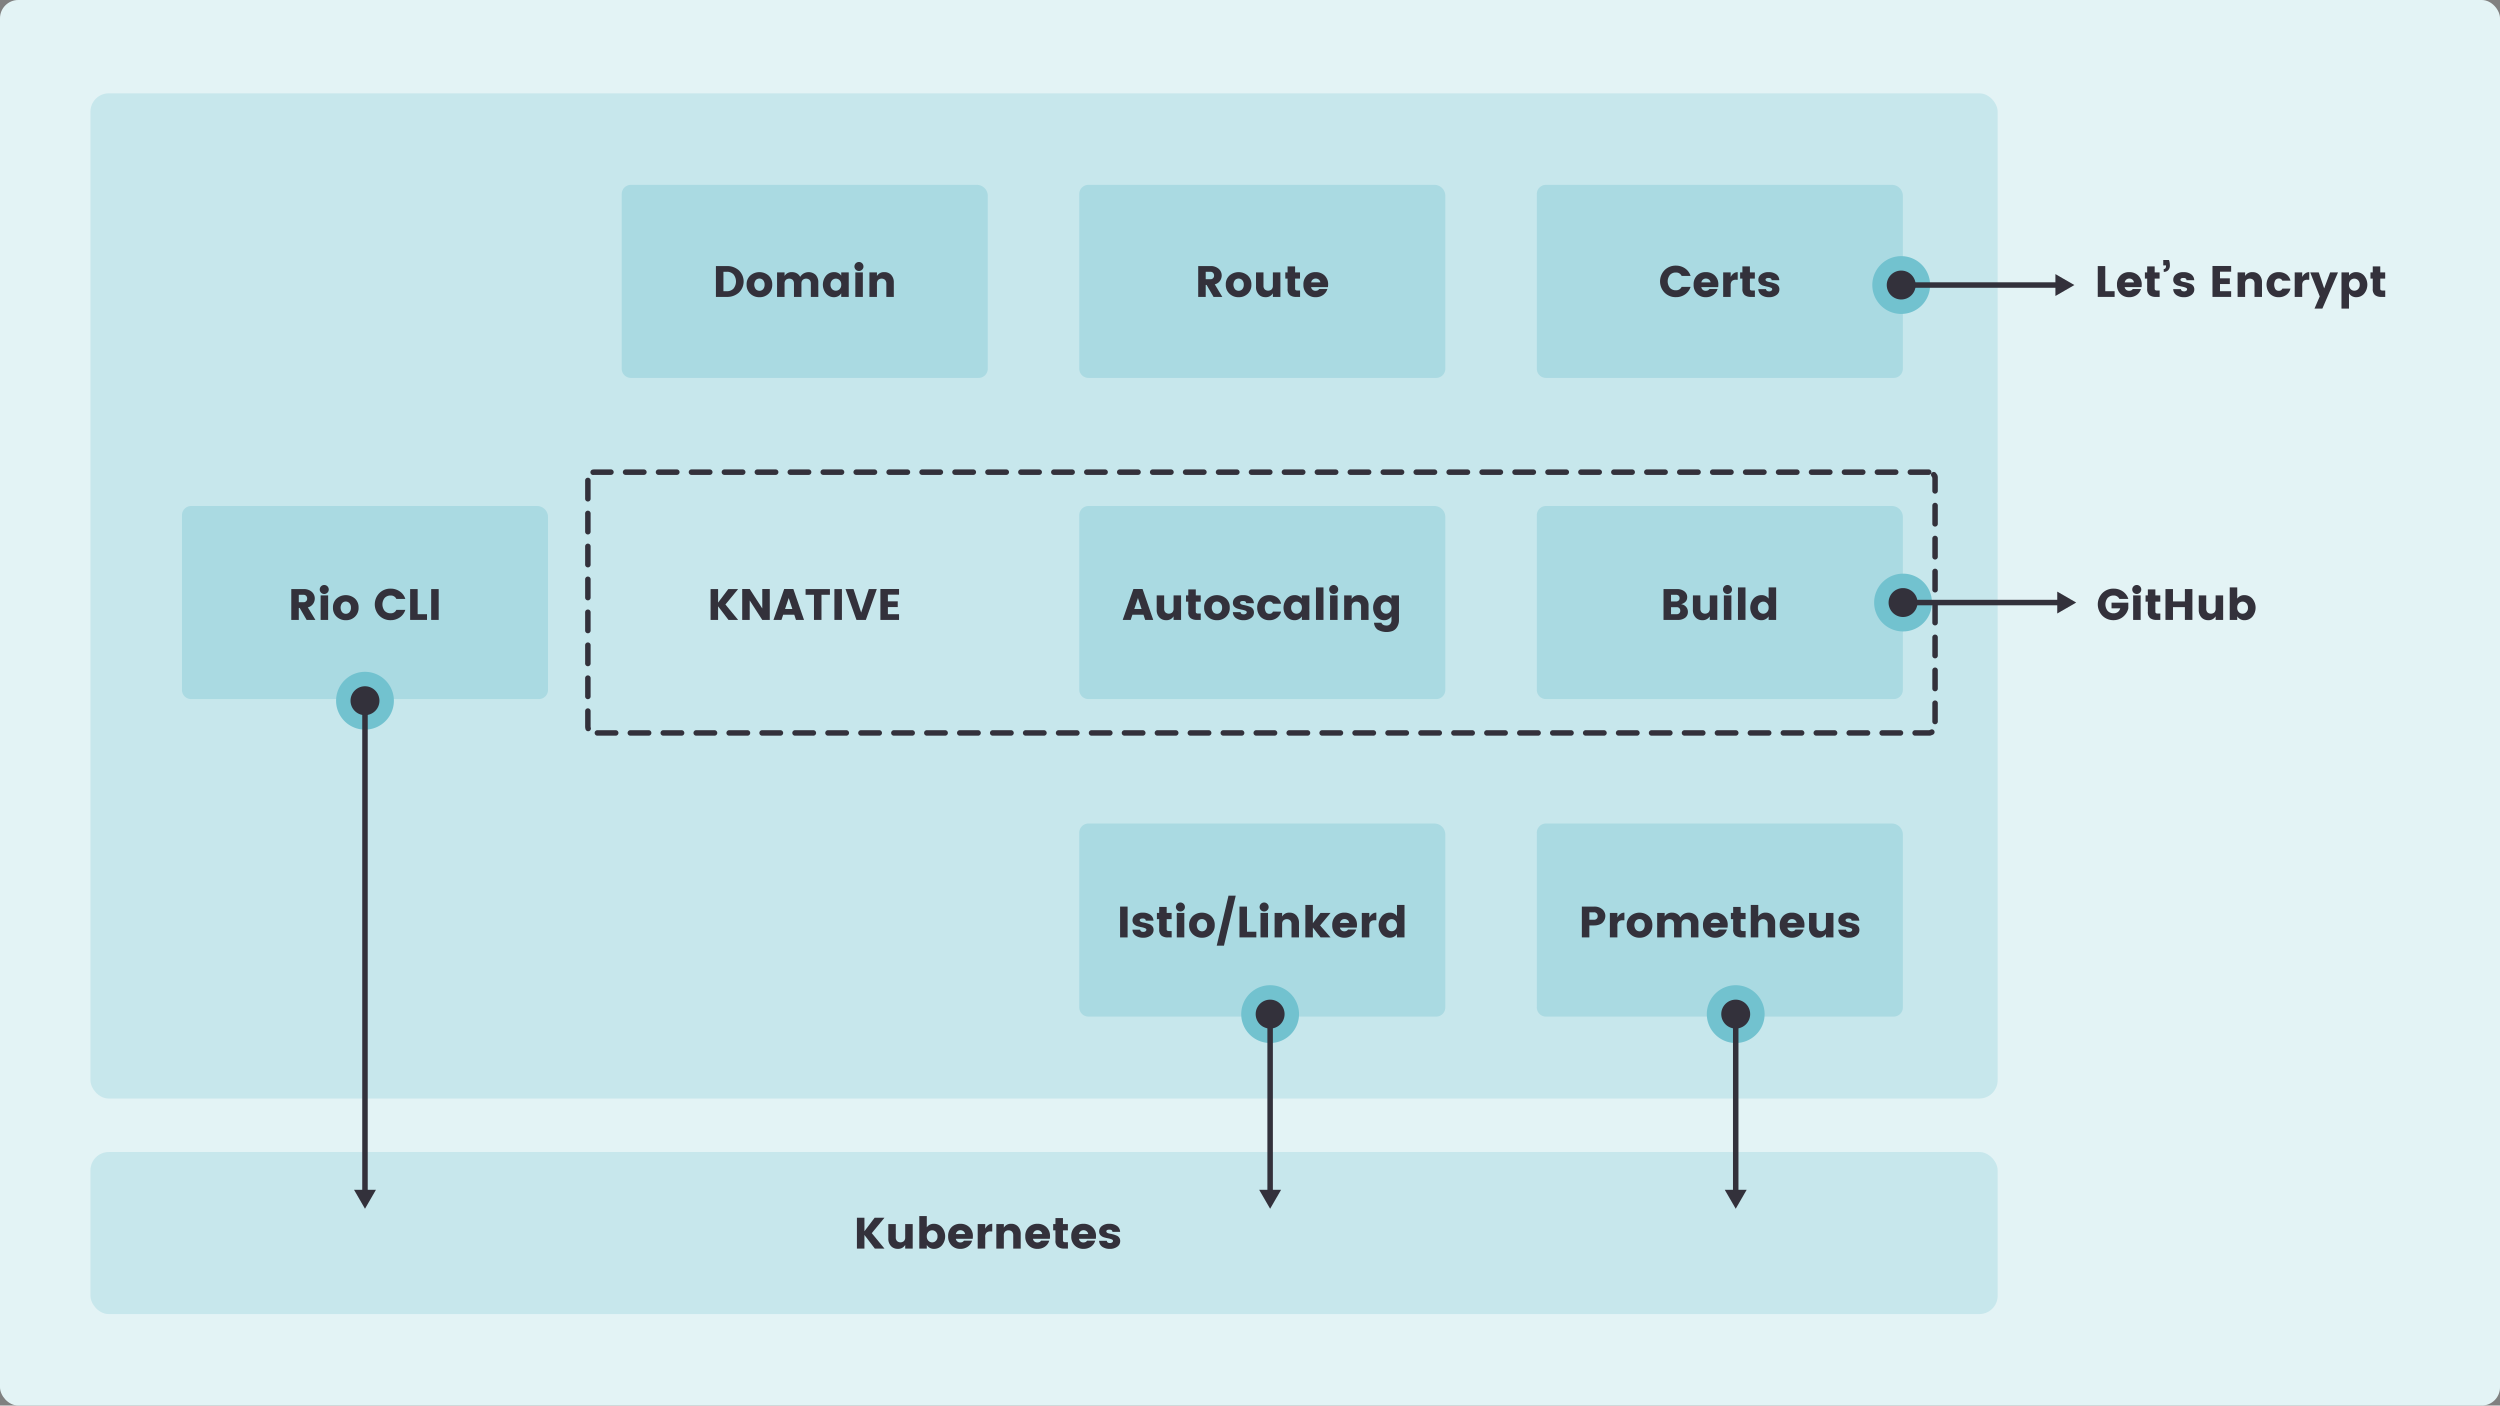<svg xmlns="http://www.w3.org/2000/svg" id="Layer_1" data-name="Layer 1" viewBox="0 0 1366 768"><rect x="0" y="0" width="1366" height="768" fill="#808080" stroke="none"/><defs><style>.cls-1{fill:#e3f3f5}.cls-2{fill:#c7e7ec}.cls-3{fill:#33313b}.cls-4{fill:#aadae2}.cls-5,.cls-7{fill:none}.cls-6{fill:#72c2cf}.cls-7{stroke:#33313b;stroke-miterlimit:10;stroke-width:3px}</style></defs><title>how-it-works</title><rect width="1366" height="768" class="cls-1" rx="10"/><rect width="1042.089" height="549.235" x="49.428" y="51" class="cls-2" rx="10"/><rect width="1042.089" height="88.536" x="49.428" y="629.469" class="cls-2" rx="10"/><path d="M1053.822,256.49h-10a1.5,1.5,0,0,0,0,3h10a1.5,1.5,0,0,0,0-3Zm-18,0h-10a1.5,1.5,0,0,0,0,3h10a1.5,1.5,0,0,0,0-3Zm-18,0h-10a1.5,1.5,0,0,0,0,3h10a1.5,1.5,0,0,0,0-3Zm-18,0h-10a1.5,1.5,0,0,0,0,3h10a1.5,1.5,0,0,0,0-3Zm-18,0h-10a1.5,1.5,0,0,0,0,3h10a1.5,1.5,0,0,0,0-3Zm-18,0h-10a1.5,1.5,0,0,0,0,3h10a1.5,1.5,0,0,0,0-3Zm-18,0h-10a1.5,1.5,0,0,0,0,3h10a1.5,1.5,0,0,0,0-3Zm-18,0h-10a1.5,1.5,0,0,0,0,3h10a1.5,1.5,0,0,0,0-3Zm-18,0h-10a1.5,1.5,0,0,0,0,3h10a1.5,1.5,0,0,0,0-3Zm-18,0h-10a1.5,1.5,0,0,0,0,3h10a1.5,1.5,0,0,0,0-3Zm-18,0h-10a1.5,1.5,0,0,0,0,3h10a1.5,1.5,0,0,0,0-3Zm-18,0h-10a1.5,1.5,0,0,0,0,3h10a1.5,1.5,0,0,0,0-3Zm-18,0h-10a1.5,1.5,0,0,0,0,3h10a1.5,1.5,0,0,0,0-3Zm-18,0h-10a1.5,1.5,0,0,0,0,3h10a1.5,1.5,0,0,0,0-3Zm-18,0h-10a1.5,1.5,0,0,0,0,3h10a1.5,1.5,0,0,0,0-3Zm-18,0h-10a1.5,1.5,0,0,0,0,3h10a1.5,1.5,0,0,0,0-3Zm-18,0h-10a1.5,1.5,0,0,0,0,3h10a1.5,1.5,0,0,0,0-3Zm-18,0h-10a1.5,1.5,0,0,0,0,3h10a1.5,1.5,0,0,0,0-3Zm-18,0h-10a1.5,1.5,0,0,0,0,3h10a1.5,1.5,0,0,0,0-3Zm-18,0h-10a1.5,1.5,0,0,0,0,3h10a1.5,1.5,0,0,0,0-3Zm-18,0h-10a1.5,1.5,0,0,0,0,3h10a1.5,1.5,0,0,0,0-3Zm-18,0h-10a1.5,1.5,0,0,0,0,3h10a1.5,1.5,0,0,0,0-3Zm-18,0h-10a1.5,1.5,0,0,0,0,3h10a1.5,1.5,0,0,0,0-3Zm-18,0h-10a1.5,1.5,0,0,0,0,3h10a1.5,1.5,0,0,0,0-3Zm-18,0h-10a1.5,1.5,0,0,0,0,3h10a1.5,1.5,0,0,0,0-3Zm-18,0h-10a1.5,1.5,0,0,0,0,3h10a1.5,1.5,0,0,0,0-3Zm-18,0h-10a1.5,1.5,0,0,0,0,3h10a1.5,1.5,0,0,0,0-3Zm-18,0h-10a1.5,1.5,0,0,0,0,3h10a1.5,1.5,0,0,0,0-3Zm-18,0h-10a1.5,1.5,0,0,0,0,3h10a1.5,1.5,0,0,0,0-3Zm-18,0h-10a1.5,1.5,0,0,0,0,3h10a1.5,1.5,0,0,0,0-3Zm-18,0h-10a1.5,1.5,0,0,0,0,3h10a1.5,1.5,0,0,0,0-3Zm-18,0h-10a1.5,1.5,0,0,0,0,3h10a1.5,1.5,0,0,0,0-3Zm-18,0h-10a1.5,1.5,0,0,0,0,3h10a1.5,1.5,0,0,0,0-3Zm-18,0h-10a1.5,1.5,0,0,0,0,3h10a1.5,1.5,0,0,0,0-3Zm-18,0h-10a1.5,1.5,0,0,0,0,3h10a1.5,1.5,0,0,0,0-3Zm-18,0h-10a1.5,1.5,0,0,0,0,3h10a1.5,1.5,0,0,0,0-3Zm-18,0h-10a1.5,1.5,0,0,0,0,3h10a1.5,1.5,0,0,0,0-3Zm-18,0h-10a1.5,1.5,0,0,0,0,3h10a1.5,1.5,0,0,0,0-3Zm-18,0h-10a1.5,1.5,0,0,0,0,3h10a1.5,1.5,0,0,0,0-3Zm-18,0h-10a1.5,1.5,0,0,0,0,3h10a1.5,1.5,0,0,0,0-3Zm-18,0h-9.121l-.006,0-.009 0-.006,0-.01 0-.005,0-.011 0-.005 0-.011 0-.004 0-.013 0-.002,0-.048.001h0l-.016 0-0,0-.015.001h-0a4.979,4.979,0,0,0-.582.055l-.001 0-.014.002-.002 0-.012.002-.004.001-.01.002-.005.001-.006.001-.076.013a1.5,1.5,0,1,0,.535,2.952,1.987,1.987,0,0,1,.354-.032h9.106a1.5,1.5,0,0,0,0-3Zm-12.606,4.544a1.5,1.5,0,0,0-1.5,1.5v10a1.5,1.5,0,0,0,3,0v-10a1.5,1.5,0,0,0-1.5-1.5Zm0,18a1.5,1.5,0,0,0-1.5,1.5v10a1.5,1.5,0,0,0,3,0v-10a1.5,1.5,0,0,0-1.5-1.5Zm0,18a1.5,1.5,0,0,0-1.5,1.5v10a1.5,1.5,0,0,0,3,0v-10a1.5,1.5,0,0,0-1.5-1.5Zm0,18a1.5,1.5,0,0,0-1.5,1.5v10a1.5,1.5,0,0,0,3,0v-10a1.5,1.5,0,0,0-1.5-1.5Zm0,18a1.5,1.5,0,0,0-1.5,1.5v10a1.5,1.5,0,0,0,3,0v-10a1.5,1.5,0,0,0-1.5-1.5Zm0,18a1.5,1.5,0,0,0-1.5,1.5v10a1.5,1.5,0,0,0,3,0v-10a1.5,1.5,0,0,0-1.5-1.5Zm0,18a1.5,1.5,0,0,0-1.5,1.5v10a1.5,1.5,0,0,0,3,0v-10a1.5,1.5,0,0,0-1.5-1.5Zm0,18a1.5,1.5,0,0,0-1.5,1.5v8.446h0v.029l0.0.005v.014l0.0.015v.004l0.0.011v.005l0.0.011v.003l0.0.015v0l0.0.014v.004l0.0.011 0.0.004.001.03v.002l0.0.013v.003l.001.014v.001l.001.031v.002l.001.014v.002a4.95,4.95,0,0,0,.238,1.283,1.5,1.5,0,0,0,2.851-.935,1.966,1.966,0,0,1-.095-.605v-8.446a1.5,1.5,0,0,0-1.5-1.5ZM336.419,398.98h-10a1.5,1.5,0,0,0,0,3h10a1.5,1.5,0,0,0,0-3Zm18,0h-10a1.5,1.5,0,0,0,0,3h10a1.5,1.5,0,0,0,0-3Zm18,0h-10a1.5,1.5,0,0,0,0,3h10a1.5,1.5,0,0,0,0-3Zm18,0h-10a1.5,1.5,0,0,0,0,3h10a1.5,1.5,0,0,0,0-3Zm18,0h-10a1.5,1.5,0,0,0,0,3h10a1.5,1.5,0,0,0,0-3Zm18,0h-10a1.5,1.5,0,0,0,0,3h10a1.5,1.5,0,0,0,0-3Zm18,0h-10a1.5,1.5,0,0,0,0,3h10a1.5,1.5,0,0,0,0-3Zm18,0h-10a1.5,1.5,0,0,0,0,3h10a1.5,1.5,0,0,0,0-3Zm18,0h-10a1.5,1.5,0,0,0,0,3h10a1.5,1.5,0,0,0,0-3Zm18,0h-10a1.5,1.5,0,0,0,0,3h10a1.5,1.5,0,0,0,0-3Zm18,0h-10a1.5,1.5,0,0,0,0,3h10a1.5,1.5,0,0,0,0-3Zm18,0h-10a1.5,1.5,0,0,0,0,3h10a1.5,1.5,0,0,0,0-3Zm18,0h-10a1.5,1.5,0,0,0,0,3h10a1.5,1.5,0,0,0,0-3Zm18,0h-10a1.5,1.5,0,0,0,0,3h10a1.5,1.5,0,0,0,0-3Zm18,0h-10a1.5,1.5,0,0,0,0,3h10a1.5,1.5,0,0,0,0-3Zm18,0h-10a1.5,1.5,0,0,0,0,3h10a1.5,1.5,0,0,0,0-3Zm18,0h-10a1.5,1.5,0,0,0,0,3h10a1.5,1.5,0,0,0,0-3Zm18,0h-10a1.5,1.5,0,0,0,0,3h10a1.5,1.5,0,0,0,0-3Zm18,0h-10a1.5,1.5,0,0,0,0,3h10a1.5,1.5,0,0,0,0-3Zm18,0h-10a1.5,1.5,0,0,0,0,3h10a1.5,1.5,0,0,0,0-3Zm18,0h-10a1.5,1.5,0,0,0,0,3h10a1.5,1.5,0,0,0,0-3Zm18,0h-10a1.5,1.5,0,0,0,0,3h10a1.5,1.5,0,0,0,0-3Zm18,0h-10a1.5,1.5,0,0,0,0,3h10a1.5,1.5,0,0,0,0-3Zm18,0h-10a1.5,1.5,0,0,0,0,3h10a1.5,1.5,0,0,0,0-3Zm18,0h-10a1.5,1.5,0,0,0,0,3h10a1.5,1.5,0,0,0,0-3Zm18,0h-10a1.5,1.5,0,0,0,0,3h10a1.5,1.5,0,0,0,0-3Zm18,0h-10a1.5,1.5,0,0,0,0,3h10a1.5,1.5,0,0,0,0-3Zm18,0h-10a1.5,1.5,0,0,0,0,3h10a1.5,1.5,0,0,0,0-3Zm18,0h-10a1.5,1.5,0,0,0,0,3h10a1.5,1.5,0,0,0,0-3Zm18,0h-10a1.5,1.5,0,0,0,0,3h10a1.5,1.5,0,0,0,0-3Zm18,0h-10a1.5,1.5,0,0,0,0,3h10a1.5,1.5,0,0,0,0-3Zm18,0h-10a1.5,1.5,0,0,0,0,3h10a1.5,1.5,0,0,0,0-3Zm18,0h-10a1.5,1.5,0,0,0,0,3h10a1.5,1.5,0,0,0,0-3Zm18,0h-10a1.5,1.5,0,0,0,0,3h10a1.5,1.5,0,0,0,0-3Zm18,0h-10a1.5,1.5,0,0,0,0,3h10a1.5,1.5,0,0,0,0-3Zm18,0h-10a1.5,1.5,0,0,0,0,3h10a1.5,1.5,0,0,0,0-3Zm18,0h-10a1.5,1.5,0,0,0,0,3h10a1.5,1.5,0,0,0,0-3Zm18,0h-10a1.5,1.5,0,0,0,0,3h10a1.5,1.5,0,0,0,0-3Zm18,0h-10a1.5,1.5,0,0,0,0,3h10a1.5,1.5,0,0,0,0-3Zm18,0h-10a1.5,1.5,0,0,0,0,3h10a1.5,1.5,0,0,0,0-3Zm17.134-.463a1.493,1.493,0,0,0-.747.2,1.948,1.948,0,0,1-.984.263H1046.419a1.5,1.5,0,0,0,0,3h7.403l.019,0,.006,0,.014-0.0.006,0,.016-0.0.003,0,.019-0.0.006-0.0.014-0.0.006-0.0.015-0.0.005-0.0.019-.001.005-0.0.013-0.0.007-0.0.013-0.0.005-0.0.019-.001.005-0.0.014-.001.007-0.0.013-.001.006-0.0.018-.001.004-0.0.015-.001.007-0.0.012-.001.007-0.0.013-.001.009-.001.014-.001.007-.001.011-.001.008-.001.012-.001.006-.001.017-.001.008-.001.011-.001.008-.001.011-.001.008-.001.017-.002.008-.001.011-.001.008-.001.011-.001.008-.001.012-.001.013-.001.009-.001.01-.001.008-.001.01-.001.008-.001.018-.002.008-.001.01-.001.008-.001.01-.001.007-.001.022-.003.005-.001.011-.002.007-.001.011-.002.007-.001.038-.006.006-.001.012-.002.005-.001.04-.006.004-.001.012-.002.004-.001.013-.002.001-0.0.028-.005.003-.001.013-.002.003-.001.013-.003.001-0.0.044-.008.003-.001.014-.003.001-0.0.043-.009.002-.001.014-.003.001-0.0.059-.013 0-0a4.943,4.943,0,0,0,.733-.226l.001-0.0.055-.022.001-.001.013-.005.001-0.0.039-.016.003-.001.011-.005.004-.002.036-.016.005-.002.01-.004.006-.003.01-.004.006-.003.016-.007.008-.004.008-.004.008-.004.008-.004.01-.004.007-.003.015-.007.006-.003.011-.005.006-.003.013-.006.003-.001.017-.008.002-.001.015-.007.003-.002.014-.007.002-.001.034-.017.001-0q.124-.062.244-.132a1.5,1.5,0,0,0-.75-2.8Zm1.769-15.784a1.5,1.5,0,0,0-1.5,1.5v10a1.5,1.5,0,1,0,3,0v-10a1.5,1.5,0,0,0-1.5-1.5Zm0-18a1.5,1.5,0,0,0-1.5,1.5v10a1.5,1.5,0,1,0,3,0v-10a1.5,1.5,0,0,0-1.5-1.5Zm0-18a1.5,1.5,0,0,0-1.5,1.5v10a1.5,1.5,0,1,0,3,0v-10a1.5,1.5,0,0,0-1.5-1.5Zm0-18a1.5,1.5,0,0,0-1.5,1.5v10a1.5,1.5,0,1,0,3,0v-10a1.5,1.5,0,0,0-1.5-1.5Zm0-18a1.5,1.5,0,0,0-1.5,1.5v10a1.5,1.5,0,1,0,3,0v-10a1.5,1.5,0,0,0-1.5-1.5Zm0-18a1.5,1.5,0,0,0-1.5,1.5v10a1.5,1.5,0,1,0,3,0v-10a1.5,1.5,0,0,0-1.5-1.5Zm0-18a1.5,1.5,0,0,0-1.5,1.5v10a1.5,1.5,0,1,0,3,0v-10a1.5,1.5,0,0,0-1.5-1.5Zm-.721-16.86a1.5,1.5,0,0,0-1.19,2.412,1.97,1.97,0,0,1,.411,1.205v6.743a1.5,1.5,0,1,0,3,0v-6.773l-0-.006v-.015l-0-.011v-.004l-0-.015v-.002l-0-.013v-.005l-0-.01-0-.005v-.009l-0-.006-0-.01-0-.004-0-.015v-.003l-0-.011v-.005l-0-.009-0-.006-0-.01-0-.004-0-.013-0-.002-0-.015-0-.005-0-.009-0-.006-0-.009-0-.006-0-.01-0-.005-.001-.012-0-.003-.001-.013-0-.005-0-.01-0-.006-.001-.009-0-.006-.001-.01-0-.004-.001-.014-0-.004-.001-.011-0-.005-.001-.01-0-.005-.001-.01-0-.005-.001-.011-0-.004-.001-.014-0-.004-.001-.011-0-.006-.001-.008-.001-.007-.001-.007-.001-.007-.001-.009-0-.005-.001-.014-.001-.006-.001-.009-.001-.007-.001-.008-.001-.006-.001-.009-0-.005-.002-.013-0-.002-.002-.014-0-.006-.001-.009-.001-.006-.001-.008-.001-.006-.001-.008-.001-.006-.002-.012-.001-.007-.001-.008-.001-.007-.001-.008-.001-.007-.001-.008-.001-.006-.001-.008-.001-.006-.001-.009-.002-.011-.001-.007-.001-.007-.001-.007-.001-.007-.001-.007-.001-.007-.001-.008-.001-.007-.002-.013-.001-.005-.001-.009-.001-.007-.001-.007-.001-.007-.001-.007-.001-.008-.001-.007-.002-.013-.001-.006-.001-.008-.001-.006-.001-.007-.001-.006-.001-.008-.001-.006-.002-.008-.001-.004-.003-.018-.001-.004-.002-.009-.001-.004-.002-.009-.001-.004-.002-.009-.001-.005-.002-.008-0-.002-.004-.019-.001-.004-.002-.009-.001-.005-.002-.008-.001-.006-.002-.008-.001-.005-.007-.029-.001-.005-.002-.008-.001-.005-.002-.009-.001-.004-.002-.01-0-.001-.008-.034-.001-.004-.002-.009-.001-.005-.002-.009-.001-.005-.009-.033-0-.001-.002-.009-.001-.004-.002-.009-.001-.004-.003-.01-.001-.003-.009-.033-0-.002-.003-.01-.001-.003-.003-.01-.001-.003-.003-.01-.001-.003-.01-.033-.001-.002-.003-.01-.001-.004-.003-.009-.001-.003-.014-.046-0-.002-.003-.01-.001-.003-.003-.01-.001-.003-.003-.01v-0l-.008-.023-0-.001-.003-.009-.001-.004-.003-.009-.001-.004-.003-.009-.001-.003-.011-.032-.001-.003-.003-.01-.001-.003-.003-.01-.001-.003-.004-.01-0-.001-.012-.034-0-.001-.004-.011-.001-.002-.004-.01-.001-.002-.017-.045-0-.001-.004-.011-.001-.002-.004-.011-.001-.001-.018-.046-0-.001-.004-.011-0-.001-.005-.011v-0l-.019-.046-0-.001-.029-.068-0-.001-.005-.011-0-.001-.02-.045v-0l-.005-.011-0-.001q-.028-.063-.058-.124v0l-.005-.011-.001-.001-.027-.055-0-0-.006-.011-0-0-.028-.055-.001-.001-.005-.01-0-.001-.023-.043-0-0a5.04,5.04,0,0,0-.433-.669,1.498,1.498,0,0,0-1.192-.588Z" class="cls-3"/><path d="M104.428,381.98a5.015,5.015,0,0,1-5-5V281.49a5.015,5.015,0,0,1,5-5h189a6,6,0,0,1,6,6v94.49a5.015,5.015,0,0,1-5,5Z" class="cls-4"/><rect width="200" height="105.49" x="339.715" y="276.49" class="cls-5"/><path d="M594.715,381.98a5.015,5.015,0,0,1-5-5V281.49a5.015,5.015,0,0,1,5-5h189a6,6,0,0,1,6,6v94.49a5.015,5.015,0,0,1-5,5Z" class="cls-4"/><path d="M844.715,381.98a5.015,5.015,0,0,1-5-5V281.49a5.015,5.015,0,0,1,5-5h189a6,6,0,0,1,6,6v94.49a5.015,5.015,0,0,1-5,5Z" class="cls-4"/><path d="M392.364,338.719h-4.104V321.871h4.104v7.392l5.567-7.392h5.376l-6.936,8.424,6.936,8.424h-5.279l-5.664-7.44Z" class="cls-3"/><path d="M416.507,321.823h4.104v16.896h-4.104l-6.863-10.632v10.632h-4.104v-16.896h4.104l6.863,10.632Z" class="cls-3"/><path d="M434.915,338.719l-.936-2.832h-6.049l-.936,2.832H422.627l5.856-16.896h4.992l5.832,16.896Zm-5.952-5.952h3.984l-1.992-6Z" class="cls-3"/><path d="M440.172,324.991v-3.12h13.296v3.12h-4.608v13.728h-4.104v-13.728Z" class="cls-3"/><path d="M455.915,338.719V321.871h4.104v16.848Z" class="cls-3"/><path d="M467.963,338.719l-5.976-16.848h4.368l4.176,12.84,4.176-12.84h4.368l-5.976,16.848Z" class="cls-3"/><path d="M491.243,321.823v3.12h-6.096v3.624h5.376v3.12h-5.376v3.912h6.096v3.12H481.043v-16.896Z" class="cls-3"/><path d="M163.262,332.167v6.552h-4.104V321.871h6.648a6.455,6.455,0,0,1,4.56,1.512,4.795,4.795,0,0,1,1.632,3.648,5.249,5.249,0,0,1-.888,2.856,4.845,4.845,0,0,1-2.904,1.968l4.128,6.864H167.533l-3.792-6.552Zm0-7.176v4.056h2.544a1.881,1.881,0,0,0,2.016-2.004,2.045,2.045,0,0,0-.552-1.476,1.934,1.934,0,0,0-1.464-.576Z" class="cls-3"/><path d="M178.934,323.815a2.463,2.463,0,1,1,.696-1.716A2.318,2.318,0,0,1,178.934,323.815Zm-3.744,14.904V325.327h4.104v13.392Z" class="cls-3"/><path d="M183.962,336.991a6.512,6.512,0,0,1-2.028-4.992,6.416,6.416,0,0,1,2.017-4.956,7.611,7.611,0,0,1,9.972,0,6.437,6.437,0,0,1,2.004,4.956,6.573,6.573,0,0,1-1.992,4.992,6.924,6.924,0,0,1-4.968,1.896A7.048,7.048,0,0,1,183.962,336.991Zm6.972-2.472a3.499,3.499,0,0,0,.816-2.496,3.398,3.398,0,0,0-.84-2.484,2.708,2.708,0,0,0-1.992-.852,2.668,2.668,0,0,0-1.98.852,4.109,4.109,0,0,0,.024,4.98,2.722,2.722,0,0,0,2.004.864A2.609,2.609,0,0,0,190.934,334.519Z" class="cls-3"/><path d="M207.289,336.427a8.868,8.868,0,0,1,0-12.36,8.468,8.468,0,0,1,6.132-2.436,8.658,8.658,0,0,1,4.992,1.488,7.763,7.763,0,0,1,3.048,4.128h-4.896a3.223,3.223,0,0,0-3.071-1.848,4.288,4.288,0,0,0-3.324,1.32,5.741,5.741,0,0,0,0,7.056,4.288,4.288,0,0,0,3.324,1.32,3.222,3.222,0,0,0,3.071-1.848h4.896a7.759,7.759,0,0,1-3.048,4.128,8.651,8.651,0,0,1-4.992,1.488A8.468,8.468,0,0,1,207.289,336.427Z" class="cls-3"/><path d="M224.101,321.871h4.104v13.728h5.111v3.12h-9.216Z" class="cls-3"/><path d="M235.597,338.719V321.871h4.104v16.848Z" class="cls-3"/><path d="M625.731,338.719l-.936-2.832h-6.049l-.936,2.832h-4.368l5.856-16.896H624.292l5.832,16.896Zm-5.952-5.952h3.984l-1.992-6Z" class="cls-3"/><path d="M641.236,325.327h4.104v13.392h-4.104V336.751a4.383,4.383,0,0,1-4.057,2.112,4.855,4.855,0,0,1-3.731-1.536,5.889,5.889,0,0,1-1.429-4.176v-7.824h4.08v7.272a2.766,2.766,0,0,0,.685,2.004,2.86,2.86,0,0,0,3.768,0,2.766,2.766,0,0,0,.685-2.004Z" class="cls-3"/><path d="M654.628,335.239h1.464v3.48h-2.088a5.435,5.435,0,0,1-3.492-.996,4.159,4.159,0,0,1-1.236-3.42v-5.568h-1.248v-3.408h1.248V322.063h4.104v3.264h2.688v3.408h-2.688v5.568Q653.38,335.239,654.628,335.239Z" class="cls-3"/><path d="M659.968,336.991a6.512,6.512,0,0,1-2.028-4.992,6.416,6.416,0,0,1,2.017-4.956,7.611,7.611,0,0,1,9.972,0,6.437,6.437,0,0,1,2.004,4.956,6.573,6.573,0,0,1-1.992,4.992,6.924,6.924,0,0,1-4.968,1.896A7.048,7.048,0,0,1,659.968,336.991Zm6.972-2.472a3.499,3.499,0,0,0,.816-2.496,3.398,3.398,0,0,0-.84-2.484,2.708,2.708,0,0,0-1.992-.852,2.668,2.668,0,0,0-1.98.852,4.109,4.109,0,0,0,.024,4.98,2.722,2.722,0,0,0,2.004.864A2.609,2.609,0,0,0,666.939,334.519Z" class="cls-3"/><path d="M673.659,329.359a3.661,3.661,0,0,1,1.513-2.976,6.404,6.404,0,0,1,4.092-1.2,6.82,6.82,0,0,1,4.164,1.176,4.046,4.046,0,0,1,1.68,3.216h-4.2a1.178,1.178,0,0,0-.479-.948,2.373,2.373,0,0,0-1.225-.252q-1.607,0-1.607.984,0,.888,1.968,1.224a16.033,16.033,0,0,1,3.624,1.032,3.14,3.14,0,0,1,1.968,3.024,3.648,3.648,0,0,1-1.607,3.06,6.645,6.645,0,0,1-4.057,1.188,7.064,7.064,0,0,1-4.08-1.116,4.088,4.088,0,0,1-1.775-3.3h4.2q.167,1.224,1.728,1.224a1.987,1.987,0,0,0,1.188-.336,1.024,1.024,0,0,0,.468-.864q0-.527-.78-.84a10.595,10.595,0,0,0-1.884-.528q-1.104-.216-2.22-.54a4.237,4.237,0,0,1-1.896-1.128A2.887,2.887,0,0,1,673.659,329.359Z" class="cls-3"/><path d="M688.768,337.015a7.614,7.614,0,0,1,0-9.972,6.513,6.513,0,0,1,4.812-1.86,6.978,6.978,0,0,1,4.151,1.212,5.771,5.771,0,0,1,2.257,3.468h-4.44a1.951,1.951,0,0,0-1.884-1.2,2.2,2.2,0,0,0-1.944.924,4.985,4.985,0,0,0,0,4.872,2.115,2.115,0,0,0,1.86.924,2.3,2.3,0,0,0,1.2-.264,2.227,2.227,0,0,0,.768-.936h4.44a5.962,5.962,0,0,1-2.28,3.432,6.771,6.771,0,0,1-4.128,1.272A6.489,6.489,0,0,1,688.768,337.015Z" class="cls-3"/><path d="M703.083,336.967a7.722,7.722,0,0,1,0-9.852,5.663,5.663,0,0,1,4.332-1.932,4.545,4.545,0,0,1,3.924,1.896v-1.752h4.104v13.392h-4.104V336.775a4.638,4.638,0,0,1-3.983,2.112A5.614,5.614,0,0,1,703.083,336.967Zm7.368-2.496a3.26,3.26,0,0,0,.888-2.448,3.218,3.218,0,0,0-.888-2.436,2.855,2.855,0,0,0-4.08.012,3.26,3.26,0,0,0-.888,2.448,3.219,3.219,0,0,0,.888,2.436,2.854,2.854,0,0,0,4.08-.012Z" class="cls-3"/><path d="M719.043,338.719V320.959h4.104v17.76Z" class="cls-3"/><path d="M730.491,323.815a2.463,2.463,0,1,1,.696-1.716A2.318,2.318,0,0,1,730.491,323.815Zm-3.744,14.904V325.327h4.104v13.392Z" class="cls-3"/><path d="M738.556,325.327v1.968a4.381,4.381,0,0,1,4.056-2.112,4.861,4.861,0,0,1,3.732,1.536,5.895,5.895,0,0,1,1.428,4.176v7.824h-4.08v-7.272a2.77,2.77,0,0,0-.684-2.004,2.861,2.861,0,0,0-3.769,0,2.766,2.766,0,0,0-.684,2.004v7.272h-4.104V325.327Z" class="cls-3"/><path d="M752.043,336.967a7.722,7.722,0,0,1,0-9.852,5.663,5.663,0,0,1,4.332-1.932,4.545,4.545,0,0,1,3.924,1.896v-1.752h4.104V338.647a7.138,7.138,0,0,1-1.536,4.68,4.971,4.971,0,0,1-2.1,1.488,9.79,9.79,0,0,1-7.956-.72,4.922,4.922,0,0,1-2.04-3.816h4.031q.577,1.512,2.881,1.512a2.517,2.517,0,0,0,1.871-.756,3.297,3.297,0,0,0,.744-2.388V336.775a4.638,4.638,0,0,1-3.983,2.112A5.614,5.614,0,0,1,752.043,336.967Zm7.368-2.496a3.26,3.26,0,0,0,.888-2.448,3.218,3.218,0,0,0-.888-2.436,2.855,2.855,0,0,0-4.08.012,3.26,3.26,0,0,0-.888,2.448,3.219,3.219,0,0,0,.888,2.436,2.854,2.854,0,0,0,4.08-.012Z" class="cls-3"/><path d="M908.947,321.871h7.32a6.267,6.267,0,0,1,4.092,1.248,3.922,3.922,0,0,1,1.524,3.168q0,2.856-3.336,3.864a4.206,4.206,0,0,1,2.712,1.416,4.108,4.108,0,0,1,1.008,2.76,3.897,3.897,0,0,1-1.477,3.204,6.397,6.397,0,0,1-4.115,1.188h-7.729Zm4.104,3.12v3.648h2.688a2.137,2.137,0,0,0,1.428-.456,1.673,1.673,0,0,0,.54-1.356,1.709,1.709,0,0,0-.54-1.368,2.102,2.102,0,0,0-1.428-.468Zm0,10.608h3.096a1.986,1.986,0,0,0,1.392-.504,1.79,1.79,0,0,0,.553-1.392,1.916,1.916,0,0,0-.528-1.416,1.854,1.854,0,0,0-1.368-.528h-3.144Z" class="cls-3"/><path d="M934.22,325.327h4.104v13.392h-4.104V336.751a4.383,4.383,0,0,1-4.057,2.112,4.855,4.855,0,0,1-3.731-1.536,5.889,5.889,0,0,1-1.429-4.176v-7.824H929.083v7.272a2.766,2.766,0,0,0,.685,2.004,2.86,2.86,0,0,0,3.768,0,2.766,2.766,0,0,0,.685-2.004Z" class="cls-3"/><path d="M945.667,323.815a2.463,2.463,0,1,1,.696-1.716A2.318,2.318,0,0,1,945.667,323.815Zm-3.744,14.904V325.327h4.104v13.392Z" class="cls-3"/><path d="M949.627,338.719V320.959h4.104v17.76Z" class="cls-3"/><path d="M958.123,336.967a7.722,7.722,0,0,1,0-9.852,5.663,5.663,0,0,1,4.332-1.932,4.545,4.545,0,0,1,3.924,1.896V320.959h4.104v17.76h-4.104V336.775a4.638,4.638,0,0,1-3.983,2.112A5.614,5.614,0,0,1,958.123,336.967Zm7.368-2.496a3.26,3.26,0,0,0,.888-2.448,3.218,3.218,0,0,0-.888-2.436,2.855,2.855,0,0,0-4.08.012,3.26,3.26,0,0,0-.888,2.448,3.219,3.219,0,0,0,.888,2.436,2.854,2.854,0,0,0,4.08-.012Z" class="cls-3"/><path d="M594.715,555.469a5.015,5.015,0,0,1-5-5v-95.49a5.015,5.015,0,0,1,5-5h189a6,6,0,0,1,6,6v94.49a5.015,5.015,0,0,1-5,5Z" class="cls-4"/><path d="M844.715,555.469a5.015,5.015,0,0,1-5-5v-95.49a5.015,5.015,0,0,1,5-5h189a6,6,0,0,1,6,6v94.49a5.015,5.015,0,0,1-5,5Z" class="cls-4"/><path d="M612.016,512.209V495.36h4.104V512.209Z" class="cls-3"/><path d="M618.808,502.849a3.66,3.66,0,0,1,1.513-2.976,6.404,6.404,0,0,1,4.092-1.2,6.823,6.823,0,0,1,4.164,1.176,4.047,4.047,0,0,1,1.68,3.216h-4.2a1.177,1.177,0,0,0-.479-.947,2.372,2.372,0,0,0-1.225-.253q-1.607,0-1.607.984,0,.888,1.968,1.224a16.033,16.033,0,0,1,3.624,1.032,3.14,3.14,0,0,1,1.968,3.024,3.647,3.647,0,0,1-1.607,3.06,6.646,6.646,0,0,1-4.057,1.188,7.064,7.064,0,0,1-4.08-1.116,4.088,4.088,0,0,1-1.775-3.3h4.2q.167,1.223,1.728,1.224a1.984,1.984,0,0,0,1.188-.336,1.022,1.022,0,0,0,.468-.864q0-.527-.78-.84a10.597,10.597,0,0,0-1.884-.527q-1.105-.217-2.22-.54a4.242,4.242,0,0,1-1.896-1.128A2.888,2.888,0,0,1,618.808,502.849Z" class="cls-3"/><path d="M638.729,508.729h1.464V512.209h-2.088a5.435,5.435,0,0,1-3.492-.996A4.16,4.16,0,0,1,633.376,507.793v-5.568h-1.248v-3.408H633.376v-3.264h4.104v3.264h2.688v3.408h-2.688V507.793Q637.48,508.729,638.729,508.729Z" class="cls-3"/><path d="M646.744,497.305a2.462,2.462,0,1,1,.696-1.716A2.318,2.318,0,0,1,646.744,497.305ZM643,512.209V498.816h4.104V512.209Z" class="cls-3"/><path d="M651.772,510.48a6.512,6.512,0,0,1-2.028-4.992,6.415,6.415,0,0,1,2.017-4.955,7.611,7.611,0,0,1,9.972,0,6.436,6.436,0,0,1,2.004,4.955,6.573,6.573,0,0,1-1.992,4.992,6.922,6.922,0,0,1-4.968,1.896A7.046,7.046,0,0,1,651.772,510.48Zm6.972-2.472a3.501,3.501,0,0,0,.816-2.496,3.398,3.398,0,0,0-.84-2.484,2.707,2.707,0,0,0-1.992-.852,2.668,2.668,0,0,0-1.98.852,4.11,4.11,0,0,0,.024,4.98,2.722,2.722,0,0,0,2.004.864A2.609,2.609,0,0,0,658.744,508.009Z" class="cls-3"/><path d="M664.816,516.696l6.432-27.287h3.96l-6.432,27.287Z" class="cls-3"/><path d="M677.248,495.36h4.104v13.729h5.111V512.209h-9.216Z" class="cls-3"/><path d="M692.488,497.305a2.462,2.462,0,1,1,.696-1.716A2.318,2.318,0,0,1,692.488,497.305ZM688.744,512.209V498.816h4.104V512.209Z" class="cls-3"/><path d="M700.553,498.816v1.969a4.38,4.38,0,0,1,4.056-2.112,4.859,4.859,0,0,1,3.732,1.536,5.894,5.894,0,0,1,1.428,4.176V512.209h-4.08v-7.272a2.771,2.771,0,0,0-.684-2.004,2.861,2.861,0,0,0-3.769,0,2.767,2.767,0,0,0-.684,2.004V512.209h-4.104V498.816Z" class="cls-3"/><path d="M717.353,512.209h-4.104V494.449h4.104v9.96l4.151-5.593h5.521l-5.736,6.841,5.736,6.552h-5.448l-4.224-5.353Z" class="cls-3"/><path d="M734.608,512.377a6.475,6.475,0,0,1-4.8-1.884,6.788,6.788,0,0,1-1.872-5.005,6.689,6.689,0,0,1,1.859-4.968,6.536,6.536,0,0,1,4.812-1.848,6.874,6.874,0,0,1,4.896,1.824,6.605,6.605,0,0,1,1.944,5.063,8.264,8.264,0,0,1-.096,1.296h-9.217a2.34,2.34,0,0,0,2.244,2.017,3.261,3.261,0,0,0,1.164-.156,2.057,2.057,0,0,0,.564-.312,4.111,4.111,0,0,0,.468-.516h4.44a5.888,5.888,0,0,1-2.305,3.252A6.864,6.864,0,0,1,734.608,512.377Zm1.752-9.612a2.615,2.615,0,0,0-1.704-.588A2.428,2.428,0,0,0,733,502.765a2.558,2.558,0,0,0-.84,1.524h5.016A2.182,2.182,0,0,0,736.36,502.765Z" class="cls-3"/><path d="M748.192,498.816v2.496q1.44-2.64,3.84-2.64v4.176h-1.008a2.984,2.984,0,0,0-2.124.672,3.166,3.166,0,0,0-.708,2.353V512.209h-4.104V498.816Z" class="cls-3"/><path d="M755.056,510.457a7.722,7.722,0,0,1,0-9.853,5.665,5.665,0,0,1,4.332-1.932,4.545,4.545,0,0,1,3.924,1.896v-6.119h4.104V512.209h-4.104v-1.944a4.639,4.639,0,0,1-3.983,2.112A5.614,5.614,0,0,1,755.056,510.457Zm7.368-2.496a3.261,3.261,0,0,0,.888-2.448,3.217,3.217,0,0,0-.888-2.436,2.853,2.853,0,0,0-4.08.012,3.259,3.259,0,0,0-.888,2.448,3.217,3.217,0,0,0,.888,2.436,2.853,2.853,0,0,0,4.08-.012Z" class="cls-3"/><path d="M877.159,500.521a5.31,5.31,0,0,1-1.224,3.288,4.578,4.578,0,0,1-1.932,1.332,8.108,8.108,0,0,1-3.036.517h-2.544V512.209h-4.104V495.36h6.648a6.453,6.453,0,0,1,4.56,1.513A4.794,4.794,0,0,1,877.159,500.521Zm-8.735,2.017h2.544a1.882,1.882,0,0,0,2.016-2.004,2.045,2.045,0,0,0-.552-1.477,1.936,1.936,0,0,0-1.464-.576h-2.544Z" class="cls-3"/><path d="M883.735,498.816v2.496q1.44-2.64,3.84-2.64v4.176h-1.008a2.984,2.984,0,0,0-2.124.672,3.166,3.166,0,0,0-.708,2.353V512.209h-4.104V498.816Z" class="cls-3"/><path d="M890.875,510.48a6.512,6.512,0,0,1-2.028-4.992,6.415,6.415,0,0,1,2.017-4.955,7.611,7.611,0,0,1,9.972,0,6.436,6.436,0,0,1,2.004,4.955,6.573,6.573,0,0,1-1.992,4.992,6.922,6.922,0,0,1-4.968,1.896A7.046,7.046,0,0,1,890.875,510.48Zm6.972-2.472a3.501,3.501,0,0,0,.816-2.496,3.398,3.398,0,0,0-.84-2.484,2.707,2.707,0,0,0-1.992-.852,2.668,2.668,0,0,0-1.98.852,4.11,4.11,0,0,0,.024,4.98,2.722,2.722,0,0,0,2.004.864A2.609,2.609,0,0,0,897.847,508.009Z" class="cls-3"/><path d="M909.583,498.816v1.969a4.38,4.38,0,0,1,4.056-2.112,5.216,5.216,0,0,1,2.652.672,4.619,4.619,0,0,1,1.812,1.92,5.732,5.732,0,0,1,1.933-1.884,5.579,5.579,0,0,1,6.54.804,5.844,5.844,0,0,1,1.439,4.2V512.209h-4.08v-7.272a2.767,2.767,0,0,0-.684-2.004,2.861,2.861,0,0,0-3.769,0,2.767,2.767,0,0,0-.684,2.004V512.209h-4.08v-7.272a2.771,2.771,0,0,0-.684-2.004,2.861,2.861,0,0,0-3.769,0,2.767,2.767,0,0,0-.684,2.004V512.209h-4.104V498.816Z" class="cls-3"/><path d="M937.183,512.377a6.475,6.475,0,0,1-4.8-1.884,6.788,6.788,0,0,1-1.872-5.005,6.689,6.689,0,0,1,1.859-4.968,6.536,6.536,0,0,1,4.812-1.848,6.874,6.874,0,0,1,4.896,1.824,6.605,6.605,0,0,1,1.944,5.063,8.266,8.266,0,0,1-.096,1.296H934.71a2.34,2.34,0,0,0,2.244,2.017,3.261,3.261,0,0,0,1.164-.156,2.057,2.057,0,0,0,.564-.312,4.112,4.112,0,0,0,.468-.516h4.44a5.888,5.888,0,0,1-2.305,3.252A6.864,6.864,0,0,1,937.183,512.377Zm1.752-9.612a2.615,2.615,0,0,0-1.704-.588,2.428,2.428,0,0,0-1.656.588,2.558,2.558,0,0,0-.84,1.524H939.75A2.182,2.182,0,0,0,938.935,502.765Z" class="cls-3"/><path d="M952.351,508.729h1.464V512.209h-2.088a5.435,5.435,0,0,1-3.492-.996,4.159,4.159,0,0,1-1.236-3.42v-5.568H945.75v-3.408h1.248v-3.264h4.104v3.264H953.79v3.408h-2.688V507.793Q951.103,508.729,952.351,508.729Z" class="cls-3"/><path d="M960.727,494.449v6.336a4.38,4.38,0,0,1,4.056-2.112,4.859,4.859,0,0,1,3.732,1.536,5.894,5.894,0,0,1,1.428,4.176V512.209H965.862v-7.272a2.771,2.771,0,0,0-.684-2.004,2.861,2.861,0,0,0-3.769,0,2.767,2.767,0,0,0-.684,2.004V512.209h-4.104V494.449Z" class="cls-3"/><path d="M979.11,512.377a6.475,6.475,0,0,1-4.8-1.884,6.788,6.788,0,0,1-1.872-5.005,6.689,6.689,0,0,1,1.859-4.968,6.537,6.537,0,0,1,4.812-1.848,6.874,6.874,0,0,1,4.896,1.824,6.605,6.605,0,0,1,1.944,5.063,8.264,8.264,0,0,1-.096,1.296H976.638a2.34,2.34,0,0,0,2.244,2.017,3.261,3.261,0,0,0,1.164-.156,2.057,2.057,0,0,0,.564-.312,4.111,4.111,0,0,0,.468-.516h4.44a5.888,5.888,0,0,1-2.305,3.252A6.864,6.864,0,0,1,979.11,512.377Zm1.752-9.612a2.615,2.615,0,0,0-1.704-.588,2.428,2.428,0,0,0-1.656.588,2.558,2.558,0,0,0-.84,1.524h5.016A2.182,2.182,0,0,0,980.862,502.765Z" class="cls-3"/><path d="M997.687,498.816H1001.79V512.209h-4.104v-1.968a4.384,4.384,0,0,1-4.057,2.111,4.855,4.855,0,0,1-3.731-1.536,5.888,5.888,0,0,1-1.429-4.176v-7.824h4.08v7.272a2.766,2.766,0,0,0,.685,2.004,2.86,2.86,0,0,0,3.768,0,2.766,2.766,0,0,0,.685-2.004Z" class="cls-3"/><path d="M1004.478,502.849a3.66,3.66,0,0,1,1.513-2.976,6.404,6.404,0,0,1,4.092-1.2,6.823,6.823,0,0,1,4.164,1.176,4.047,4.047,0,0,1,1.68,3.216h-4.2a1.177,1.177,0,0,0-.479-.947,2.372,2.372,0,0,0-1.225-.253q-1.607,0-1.607.984,0,.888,1.968,1.224a16.033,16.033,0,0,1,3.624,1.032,3.14,3.14,0,0,1,1.968,3.024,3.647,3.647,0,0,1-1.607,3.06,6.646,6.646,0,0,1-4.057,1.188,7.064,7.064,0,0,1-4.08-1.116,4.088,4.088,0,0,1-1.775-3.3h4.2q.167,1.223,1.728,1.224a1.984,1.984,0,0,0,1.188-.336,1.022,1.022,0,0,0,.468-.864q0-.527-.78-.84a10.597,10.597,0,0,0-1.884-.527q-1.104-.217-2.22-.54a4.242,4.242,0,0,1-1.896-1.128A2.888,2.888,0,0,1,1004.478,502.849Z" class="cls-3"/><path d="M472.324,682.222h-4.104V665.373h4.104v7.393l5.567-7.393h5.376l-6.936,8.425,6.936,8.424h-5.279l-5.664-7.44Z" class="cls-3"/><path d="M494.596,668.829h4.104v13.393H494.596v-1.968a4.384,4.384,0,0,1-4.057,2.111,4.855,4.855,0,0,1-3.731-1.536,5.888,5.888,0,0,1-1.429-4.176V668.829H489.459v7.272a2.766,2.766,0,0,0,.685,2.004,2.86,2.86,0,0,0,3.768,0,2.766,2.766,0,0,0,.685-2.004Z" class="cls-3"/><path d="M506.403,670.581a4.545,4.545,0,0,1,3.924-1.895,5.666,5.666,0,0,1,4.332,1.932,7.722,7.722,0,0,1,0,9.853,5.64,5.64,0,0,1-4.296,1.92,4.542,4.542,0,0,1-3.96-2.112v1.944h-4.104V664.462h4.104Zm4.968,7.404a3.217,3.217,0,0,0,.888-2.436,3.259,3.259,0,0,0-.888-2.448,2.853,2.853,0,0,0-4.08-.012,3.217,3.217,0,0,0-.888,2.436,3.261,3.261,0,0,0,.888,2.448,2.853,2.853,0,0,0,4.08.012Z" class="cls-3"/><path d="M524.739,682.39a6.475,6.475,0,0,1-4.8-1.884,6.788,6.788,0,0,1-1.872-5.005,6.689,6.689,0,0,1,1.859-4.968,6.537,6.537,0,0,1,4.812-1.848,6.874,6.874,0,0,1,4.896,1.824,6.605,6.605,0,0,1,1.944,5.063,8.264,8.264,0,0,1-.096,1.296h-9.217a2.34,2.34,0,0,0,2.244,2.017,3.261,3.261,0,0,0,1.164-.156,2.057,2.057,0,0,0,.564-.312,4.111,4.111,0,0,0,.468-.516h4.44a5.888,5.888,0,0,1-2.305,3.252A6.864,6.864,0,0,1,524.739,682.39Zm1.752-9.612a2.615,2.615,0,0,0-1.704-.588,2.428,2.428,0,0,0-1.656.588,2.558,2.558,0,0,0-.84,1.524h5.016A2.182,2.182,0,0,0,526.491,672.777Z" class="cls-3"/><path d="M538.323,668.829v2.496q1.44-2.64,3.84-2.64v4.176h-1.008a2.984,2.984,0,0,0-2.124.672,3.166,3.166,0,0,0-.708,2.353v6.336h-4.104V668.829Z" class="cls-3"/><path d="M548.499,668.829v1.969a4.38,4.38,0,0,1,4.056-2.112,4.859,4.859,0,0,1,3.732,1.536,5.894,5.894,0,0,1,1.428,4.176v7.824h-4.08v-7.272a2.771,2.771,0,0,0-.684-2.004,2.861,2.861,0,0,0-3.769,0,2.767,2.767,0,0,0-.684,2.004v7.272h-4.104V668.829Z" class="cls-3"/><path d="M566.883,682.39a6.475,6.475,0,0,1-4.8-1.884,6.788,6.788,0,0,1-1.872-5.005,6.689,6.689,0,0,1,1.859-4.968,6.537,6.537,0,0,1,4.812-1.848,6.874,6.874,0,0,1,4.896,1.824,6.605,6.605,0,0,1,1.944,5.063,8.264,8.264,0,0,1-.096,1.296h-9.217a2.34,2.34,0,0,0,2.244,2.017,3.261,3.261,0,0,0,1.164-.156,2.057,2.057,0,0,0,.564-.312,4.112,4.112,0,0,0,.468-.516H573.291a5.888,5.888,0,0,1-2.305,3.252A6.864,6.864,0,0,1,566.883,682.39Zm1.752-9.612a2.615,2.615,0,0,0-1.704-.588,2.428,2.428,0,0,0-1.656.588,2.558,2.558,0,0,0-.84,1.524h5.016A2.182,2.182,0,0,0,568.635,672.777Z" class="cls-3"/><path d="M582.051,678.741h1.464v3.48h-2.088a5.435,5.435,0,0,1-3.492-.996,4.16,4.16,0,0,1-1.236-3.42V672.237h-1.248v-3.408h1.248v-3.264h4.104v3.264h2.688v3.408h-2.688v5.568Q580.803,678.742,582.051,678.741Z" class="cls-3"/><path d="M592.011,682.39a6.475,6.475,0,0,1-4.8-1.884,6.788,6.788,0,0,1-1.872-5.005,6.689,6.689,0,0,1,1.859-4.968,6.537,6.537,0,0,1,4.812-1.848,6.874,6.874,0,0,1,4.896,1.824,6.605,6.605,0,0,1,1.944,5.063,8.264,8.264,0,0,1-.096,1.296h-9.217a2.34,2.34,0,0,0,2.244,2.017,3.261,3.261,0,0,0,1.164-.156,2.057,2.057,0,0,0,.564-.312,4.112,4.112,0,0,0,.468-.516H598.419a5.888,5.888,0,0,1-2.305,3.252A6.864,6.864,0,0,1,592.011,682.39Zm1.752-9.612a2.615,2.615,0,0,0-1.704-.588,2.428,2.428,0,0,0-1.656.588,2.558,2.558,0,0,0-.84,1.524h5.016A2.182,2.182,0,0,0,593.763,672.777Z" class="cls-3"/><path d="M600.578,672.861a3.66,3.66,0,0,1,1.513-2.976,6.404,6.404,0,0,1,4.092-1.2,6.823,6.823,0,0,1,4.164,1.176,4.047,4.047,0,0,1,1.68,3.216h-4.2a1.177,1.177,0,0,0-.479-.947,2.372,2.372,0,0,0-1.225-.253q-1.607,0-1.607.984,0,.888,1.968,1.224a16.033,16.033,0,0,1,3.624,1.032,3.14,3.14,0,0,1,1.968,3.024,3.647,3.647,0,0,1-1.607,3.06,6.646,6.646,0,0,1-4.057,1.188,7.064,7.064,0,0,1-4.08-1.116,4.088,4.088,0,0,1-1.775-3.3h4.2q.167,1.223,1.728,1.224a1.984,1.984,0,0,0,1.188-.336,1.022,1.022,0,0,0,.468-.864q0-.527-.78-.84a10.598,10.598,0,0,0-1.884-.527q-1.104-.217-2.22-.54a4.242,4.242,0,0,1-1.896-1.128A2.888,2.888,0,0,1,600.578,672.861Z" class="cls-3"/><path d="M344.715,206.49a5.015,5.015,0,0,1-5-5V106a5.015,5.015,0,0,1,5-5h189a6,6,0,0,1,6,6v94.49a5.015,5.015,0,0,1-5,5Z" class="cls-4"/><path d="M594.715,206.49a5.015,5.015,0,0,1-5-5V106a5.015,5.015,0,0,1,5-5h189a6,6,0,0,1,6,6v94.49a5.015,5.015,0,0,1-5,5Z" class="cls-4"/><path d="M844.715,206.49a5.015,5.015,0,0,1-5-5V106a5.015,5.015,0,0,1,5-5h189a6,6,0,0,1,6,6v94.49a5.015,5.015,0,0,1-5,5Z" class="cls-4"/><path d="M397.104,145.381a9.507,9.507,0,0,1,6.624,2.34,8.42,8.42,0,0,1,0,12.156,9.476,9.476,0,0,1-6.624,2.352h-5.928V145.381Zm-1.823,13.728h1.823a4.81,4.81,0,0,0,3.696-1.44,6.227,6.227,0,0,0,0-7.728,4.81,4.81,0,0,0-3.696-1.44h-1.823Z" class="cls-3"/><path d="M409.98,160.501a6.512,6.512,0,0,1-2.028-4.992,6.416,6.416,0,0,1,2.017-4.956,7.611,7.611,0,0,1,9.972,0,6.437,6.437,0,0,1,2.004,4.956,6.573,6.573,0,0,1-1.992,4.992,6.924,6.924,0,0,1-4.968,1.896A7.048,7.048,0,0,1,409.98,160.501Zm6.972-2.472a3.499,3.499,0,0,0,.816-2.496,3.398,3.398,0,0,0-.84-2.484,2.708,2.708,0,0,0-1.992-.852,2.668,2.668,0,0,0-1.98.852,4.109,4.109,0,0,0,.024,4.98,2.722,2.722,0,0,0,2.004.864A2.609,2.609,0,0,0,416.952,158.029Z" class="cls-3"/><path d="M428.688,148.837v1.968a4.381,4.381,0,0,1,4.056-2.112,5.212,5.212,0,0,1,2.652.672,4.617,4.617,0,0,1,1.812,1.92,5.733,5.733,0,0,1,1.933-1.884,5.578,5.578,0,0,1,6.54.804,5.843,5.843,0,0,1,1.439,4.2V162.229H443.04v-7.272a2.766,2.766,0,0,0-.684-2.004,2.861,2.861,0,0,0-3.769,0,2.766,2.766,0,0,0-.684,2.004v7.272h-4.08v-7.272a2.77,2.77,0,0,0-.684-2.004,2.861,2.861,0,0,0-3.769,0,2.766,2.766,0,0,0-.684,2.004v7.272H424.584V148.837Z" class="cls-3"/><path d="M451.392,160.477a7.722,7.722,0,0,1,0-9.852,5.663,5.663,0,0,1,4.332-1.932,4.545,4.545,0,0,1,3.924,1.896v-1.752H463.752V162.229h-4.104v-1.944a4.638,4.638,0,0,1-3.983,2.112A5.614,5.614,0,0,1,451.392,160.477Zm7.368-2.496a3.26,3.26,0,0,0,.888-2.448,3.218,3.218,0,0,0-.888-2.436,2.855,2.855,0,0,0-4.08.012,3.26,3.26,0,0,0-.888,2.448,3.219,3.219,0,0,0,.888,2.436,2.854,2.854,0,0,0,4.08-.012Z" class="cls-3"/><path d="M471.096,147.325a2.463,2.463,0,1,1,.696-1.716A2.318,2.318,0,0,1,471.096,147.325Zm-3.744,14.904V148.837h4.104V162.229Z" class="cls-3"/><path d="M479.16,148.837v1.968a4.381,4.381,0,0,1,4.056-2.112,4.861,4.861,0,0,1,3.732,1.536,5.895,5.895,0,0,1,1.428,4.176V162.229H484.296v-7.272a2.77,2.77,0,0,0-.684-2.004,2.861,2.861,0,0,0-3.769,0,2.766,2.766,0,0,0-.684,2.004v7.272h-4.104V148.837Z" class="cls-3"/><path d="M658.804,155.677V162.229h-4.104V145.381h6.648a6.455,6.455,0,0,1,4.56,1.512,4.795,4.795,0,0,1,1.632,3.648,5.249,5.249,0,0,1-.888,2.856,4.845,4.845,0,0,1-2.904,1.968L667.875,162.229h-4.8l-3.792-6.552Zm0-7.176v4.056h2.544a1.881,1.881,0,0,0,2.016-2.004,2.045,2.045,0,0,0-.552-1.476,1.934,1.934,0,0,0-1.464-.576Z" class="cls-3"/><path d="M671.8,160.501a6.512,6.512,0,0,1-2.028-4.992,6.416,6.416,0,0,1,2.017-4.956,7.611,7.611,0,0,1,9.972,0,6.437,6.437,0,0,1,2.004,4.956,6.573,6.573,0,0,1-1.992,4.992,6.924,6.924,0,0,1-4.968,1.896A7.048,7.048,0,0,1,671.8,160.501Zm6.972-2.472a3.499,3.499,0,0,0,.816-2.496,3.398,3.398,0,0,0-.84-2.484,2.708,2.708,0,0,0-1.992-.852,2.668,2.668,0,0,0-1.98.852,4.109,4.109,0,0,0,.024,4.98,2.722,2.722,0,0,0,2.004.864A2.609,2.609,0,0,0,678.771,158.029Z" class="cls-3"/><path d="M695.5,148.837h4.104V162.229H695.5v-1.968a4.383,4.383,0,0,1-4.057,2.112,4.855,4.855,0,0,1-3.731-1.536,5.889,5.889,0,0,1-1.429-4.176v-7.824h4.08v7.272a2.766,2.766,0,0,0,.685,2.004,2.86,2.86,0,0,0,3.768,0,2.766,2.766,0,0,0,.685-2.004Z" class="cls-3"/><path d="M708.892,158.749h1.464v3.48h-2.088a5.435,5.435,0,0,1-3.492-.996,4.159,4.159,0,0,1-1.236-3.42v-5.568h-1.248v-3.408h1.248v-3.264h4.104v3.264h2.688v3.408h-2.688V157.813Q707.644,158.749,708.892,158.749Z" class="cls-3"/><path d="M718.852,162.397a6.475,6.475,0,0,1-4.8-1.884,6.787,6.787,0,0,1-1.872-5.004,6.689,6.689,0,0,1,1.859-4.968,6.535,6.535,0,0,1,4.812-1.848,6.874,6.874,0,0,1,4.896,1.824,6.606,6.606,0,0,1,1.944,5.064,8.273,8.273,0,0,1-.096,1.296h-9.217a2.338,2.338,0,0,0,2.244,2.016,3.261,3.261,0,0,0,1.164-.156,2.058,2.058,0,0,0,.564-.312,4.147,4.147,0,0,0,.468-.516h4.44a5.888,5.888,0,0,1-2.305,3.252A6.864,6.864,0,0,1,718.852,162.397Zm1.752-9.612a2.613,2.613,0,0,0-1.704-.588,2.426,2.426,0,0,0-1.656.588,2.555,2.555,0,0,0-.84,1.524H721.419A2.18,2.18,0,0,0,720.604,152.785Z" class="cls-3"/><path d="M909.56,159.937a8.868,8.868,0,0,1,0-12.36,8.468,8.468,0,0,1,6.132-2.436,8.658,8.658,0,0,1,4.992,1.488,7.763,7.763,0,0,1,3.048,4.128H918.835a3.223,3.223,0,0,0-3.071-1.848,4.288,4.288,0,0,0-3.324,1.32,5.741,5.741,0,0,0,0,7.056,4.288,4.288,0,0,0,3.324,1.32,3.222,3.222,0,0,0,3.071-1.848h4.896a7.759,7.759,0,0,1-3.048,4.128,8.651,8.651,0,0,1-4.992,1.488A8.468,8.468,0,0,1,909.56,159.937Z" class="cls-3"/><path d="M932.06,162.397a6.475,6.475,0,0,1-4.8-1.884,6.787,6.787,0,0,1-1.872-5.004,6.689,6.689,0,0,1,1.859-4.968,6.535,6.535,0,0,1,4.812-1.848,6.874,6.874,0,0,1,4.896,1.824,6.606,6.606,0,0,1,1.944,5.064,8.273,8.273,0,0,1-.096,1.296h-9.217a2.338,2.338,0,0,0,2.244,2.016,3.261,3.261,0,0,0,1.164-.156,2.058,2.058,0,0,0,.564-.312,4.146,4.146,0,0,0,.468-.516h4.44a5.888,5.888,0,0,1-2.305,3.252A6.864,6.864,0,0,1,932.06,162.397Zm1.752-9.612a2.613,2.613,0,0,0-1.704-.588,2.426,2.426,0,0,0-1.656.588,2.555,2.555,0,0,0-.84,1.524H934.627A2.18,2.18,0,0,0,933.812,152.785Z" class="cls-3"/><path d="M945.644,148.837v2.496q1.44-2.64,3.84-2.64v4.176h-1.008a2.981,2.981,0,0,0-2.124.672,3.165,3.165,0,0,0-.708,2.352V162.229h-4.104V148.837Z" class="cls-3"/><path d="M957.403,158.749h1.464v3.48H956.779a5.435,5.435,0,0,1-3.492-.996,4.159,4.159,0,0,1-1.236-3.42v-5.568h-1.248v-3.408h1.248v-3.264h4.104v3.264h2.688v3.408h-2.688V157.813Q956.155,158.749,957.403,158.749Z" class="cls-3"/><path d="M960.763,152.869a3.661,3.661,0,0,1,1.513-2.976,6.404,6.404,0,0,1,4.092-1.2,6.82,6.82,0,0,1,4.164,1.176,4.046,4.046,0,0,1,1.68,3.216h-4.2a1.178,1.178,0,0,0-.479-.948,2.373,2.373,0,0,0-1.225-.252q-1.607,0-1.607.984,0,.888,1.968,1.224a16.033,16.033,0,0,1,3.624,1.032,3.14,3.14,0,0,1,1.968,3.024,3.648,3.648,0,0,1-1.607,3.06,6.645,6.645,0,0,1-4.057,1.188,7.064,7.064,0,0,1-4.08-1.116,4.088,4.088,0,0,1-1.775-3.3h4.2q.167,1.224,1.728,1.224a1.987,1.987,0,0,0,1.188-.336,1.024,1.024,0,0,0,.468-.864q0-.527-.78-.84a10.595,10.595,0,0,0-1.884-.528q-1.104-.216-2.22-.54a4.237,4.237,0,0,1-1.896-1.128A2.887,2.887,0,0,1,960.763,152.869Z" class="cls-3"/><path d="M1148.737,336.427a8.868,8.868,0,0,1,0-12.36,8.468,8.468,0,0,1,6.132-2.436,8.658,8.658,0,0,1,4.992,1.488,7.763,7.763,0,0,1,3.048,4.128h-4.896a3.223,3.223,0,0,0-3.071-1.848,4.288,4.288,0,0,0-3.324,1.32,5.741,5.741,0,0,0,0,7.056,4.199,4.199,0,0,0,3.252,1.32,3.728,3.728,0,0,0,2.388-.732,3.526,3.526,0,0,0,1.236-1.956h-4.752v-3.12h9.168v3.12a8.203,8.203,0,0,1-2.521,4.296,7.591,7.591,0,0,1-2.436,1.56,7.991,7.991,0,0,1-3.084.6A8.468,8.468,0,0,1,1148.737,336.427Z" class="cls-3"/><path d="M1169.293,323.815a2.463,2.463,0,1,1,.696-1.716A2.318,2.318,0,0,1,1169.293,323.815Zm-3.744,14.904V325.327h4.104v13.392Z" class="cls-3"/><path d="M1178.941,335.239h1.464v3.48h-2.088a5.435,5.435,0,0,1-3.492-.996,4.159,4.159,0,0,1-1.236-3.42v-5.568h-1.248v-3.408h1.248V322.063h4.104v3.264h2.688v3.408h-2.688v5.568Q1177.693,335.239,1178.941,335.239Z" class="cls-3"/><path d="M1193.821,321.871h4.104v16.848h-4.104v-6.984h-6.504v6.984h-4.104V321.871h4.104v6.744h6.504Z" class="cls-3"/><path d="M1210.621,325.327h4.104v13.392h-4.104V336.751a4.383,4.383,0,0,1-4.057,2.112,4.855,4.855,0,0,1-3.731-1.536,5.889,5.889,0,0,1-1.429-4.176v-7.824h4.08v7.272a2.766,2.766,0,0,0,.685,2.004,2.86,2.86,0,0,0,3.768,0,2.766,2.766,0,0,0,.685-2.004Z" class="cls-3"/><path d="M1222.429,327.079a4.545,4.545,0,0,1,3.924-1.896,5.665,5.665,0,0,1,4.332,1.932,7.722,7.722,0,0,1,0,9.852,5.64,5.64,0,0,1-4.296,1.92,4.541,4.541,0,0,1-3.96-2.112v1.944h-4.104V320.959h4.104Zm4.968,7.404a3.219,3.219,0,0,0,.888-2.436,3.26,3.26,0,0,0-.888-2.448,2.854,2.854,0,0,0-4.08-.012,3.218,3.218,0,0,0-.888,2.436,3.26,3.26,0,0,0,.888,2.448,2.854,2.854,0,0,0,4.08.012Z" class="cls-3"/><path d="M1146.213,145.381h4.104v13.728h5.111V162.229h-9.216Z" class="cls-3"/><path d="M1163.397,162.397a6.475,6.475,0,0,1-4.8-1.884,6.787,6.787,0,0,1-1.872-5.004,6.689,6.689,0,0,1,1.859-4.968,6.535,6.535,0,0,1,4.812-1.848,6.874,6.874,0,0,1,4.896,1.824,6.606,6.606,0,0,1,1.944,5.064,8.273,8.273,0,0,1-.096,1.296h-9.217a2.338,2.338,0,0,0,2.244,2.016,3.261,3.261,0,0,0,1.164-.156,2.058,2.058,0,0,0,.564-.312,4.146,4.146,0,0,0,.468-.516h4.44a5.888,5.888,0,0,1-2.305,3.252A6.864,6.864,0,0,1,1163.397,162.397Zm1.752-9.612a2.613,2.613,0,0,0-1.704-.588,2.426,2.426,0,0,0-1.656.588,2.555,2.555,0,0,0-.84,1.524h5.016A2.18,2.18,0,0,0,1165.149,152.785Z" class="cls-3"/><path d="M1178.565,158.749h1.464v3.48h-2.088a5.435,5.435,0,0,1-3.492-.996,4.159,4.159,0,0,1-1.236-3.42v-5.568h-1.248v-3.408h1.248v-3.264h4.104v3.264h2.688v3.408h-2.688V157.813Q1177.317,158.749,1178.565,158.749Z" class="cls-3"/><path d="M1181.997,142.069h3.144a9.344,9.344,0,0,1,.48,2.976,3.713,3.713,0,0,1-.852,2.52,3.138,3.138,0,0,1-2.509.984v-1.56q1.248,0,1.248-1.584V145.021h-1.512Z" class="cls-3"/><path d="M1187.469,152.869a3.661,3.661,0,0,1,1.513-2.976,6.404,6.404,0,0,1,4.092-1.2,6.82,6.82,0,0,1,4.164,1.176,4.046,4.046,0,0,1,1.68,3.216h-4.2a1.178,1.178,0,0,0-.479-.948,2.373,2.373,0,0,0-1.225-.252q-1.607,0-1.607.984,0,.888,1.968,1.224a16.033,16.033,0,0,1,3.624,1.032,3.14,3.14,0,0,1,1.968,3.024,3.648,3.648,0,0,1-1.607,3.06,6.645,6.645,0,0,1-4.057,1.188,7.064,7.064,0,0,1-4.08-1.116,4.088,4.088,0,0,1-1.775-3.3h4.2q.167,1.224,1.728,1.224a1.987,1.987,0,0,0,1.188-.336,1.024,1.024,0,0,0,.468-.864q0-.527-.78-.84a10.594,10.594,0,0,0-1.884-.528q-1.104-.216-2.22-.54a4.237,4.237,0,0,1-1.896-1.128A2.887,2.887,0,0,1,1187.469,152.869Z" class="cls-3"/><path d="M1219.1,145.333v3.12h-6.096v3.624h5.376v3.12h-5.376v3.912h6.096V162.229h-10.2V145.333Z" class="cls-3"/><path d="M1226.731,148.837v1.968a4.381,4.381,0,0,1,4.056-2.112,4.861,4.861,0,0,1,3.732,1.536,5.895,5.895,0,0,1,1.428,4.176V162.229h-4.08v-7.272a2.77,2.77,0,0,0-.684-2.004,2.861,2.861,0,0,0-3.769,0,2.766,2.766,0,0,0-.684,2.004v7.272h-4.104V148.837Z" class="cls-3"/><path d="M1240.303,160.525a7.614,7.614,0,0,1,0-9.972,6.513,6.513,0,0,1,4.812-1.86,6.978,6.978,0,0,1,4.151,1.212,5.771,5.771,0,0,1,2.257,3.468H1247.083a1.951,1.951,0,0,0-1.884-1.2,2.2,2.2,0,0,0-1.944.924,4.985,4.985,0,0,0,0,4.872,2.115,2.115,0,0,0,1.86.924,2.301,2.301,0,0,0,1.2-.264,2.227,2.227,0,0,0,.768-.936h4.44a5.962,5.962,0,0,1-2.28,3.432,6.771,6.771,0,0,1-4.128,1.272A6.489,6.489,0,0,1,1240.303,160.525Z" class="cls-3"/><path d="M1257.931,148.837v2.496q1.44-2.64,3.84-2.64v4.176h-1.008a2.981,2.981,0,0,0-2.124.672,3.165,3.165,0,0,0-.708,2.352V162.229h-4.104V148.837Z" class="cls-3"/><path d="M1267.506,161.965l-5.208-13.128h4.656l2.976,8.76,3.265-8.76h4.296l-8.544,19.776h-4.296Z" class="cls-3"/><path d="M1283.49,150.589a4.545,4.545,0,0,1,3.924-1.896,5.665,5.665,0,0,1,4.332,1.932,7.722,7.722,0,0,1,0,9.852,5.64,5.64,0,0,1-4.296,1.92,4.541,4.541,0,0,1-3.96-2.112v8.328h-4.104V148.837h4.104Zm4.968,7.404a3.219,3.219,0,0,0,.888-2.436,3.26,3.26,0,0,0-.888-2.448,2.855,2.855,0,0,0-4.08-.012,3.218,3.218,0,0,0-.888,2.436,3.26,3.26,0,0,0,.888,2.448,2.854,2.854,0,0,0,4.08.012Z" class="cls-3"/><path d="M1301.826,158.749H1303.29v3.48h-2.088a5.435,5.435,0,0,1-3.492-.996,4.159,4.159,0,0,1-1.236-3.42v-5.568h-1.248v-3.408h1.248v-3.264h4.104v3.264h2.688v3.408h-2.688V157.813Q1300.578,158.749,1301.826,158.749Z" class="cls-3"/><path d="M1039.822,345.026a15.791,15.791,0,1,1,15.791-15.791A15.793,15.793,0,0,1,1039.822,345.026Z" class="cls-6"/><path d="M1038.822,171.536a15.791,15.791,0,1,1,15.791-15.791A15.793,15.793,0,0,1,1038.822,171.536Z" class="cls-6"/><path d="M678.209,554.11A15.791,15.791,0,1,1,694,569.901,15.793,15.793,0,0,1,678.209,554.11Z" class="cls-6"/><path d="M183.637,382.875a15.791,15.791,0,1,1,15.791,15.791A15.792,15.792,0,0,1,183.637,382.875Z" class="cls-6"/><line x1="1039.427" x2="1125.825" y1="329.235" y2="329.235" class="cls-7"/><path d="M1039.822,337.13a7.896,7.896,0,1,1,7.895-7.896A7.896,7.896,0,0,1,1039.822,337.13Z" class="cls-3"/><polygon points="1124.075 335.218 1134.437 329.235 1124.075 323.251 1124.075 335.218" class="cls-3"/><line x1="1038.427" x2="1124.825" y1="155.745" y2="155.745" class="cls-7"/><path d="M1038.822,163.64a7.896,7.896,0,1,1,7.895-7.896A7.896,7.896,0,0,1,1038.822,163.64Z" class="cls-3"/><polygon points="1123.075 161.728 1133.437 155.745 1123.075 149.761 1123.075 161.728" class="cls-3"/><path d="M932.603,554.11a15.791,15.791,0,1,1,15.791,15.791A15.793,15.793,0,0,1,932.603,554.11Z" class="cls-6"/><line x1="948.394" x2="948.394" y1="553.715" y2="651.858" class="cls-7"/><path d="M940.498,554.11a7.896,7.896,0,1,1,7.896,7.895A7.896,7.896,0,0,1,940.498,554.11Z" class="cls-3"/><polygon points="942.41 650.107 948.394 660.47 954.377 650.107 942.41 650.107" class="cls-3"/><line x1="694" x2="694" y1="553.715" y2="651.858" class="cls-7"/><path d="M686.104,554.11A7.896,7.896,0,1,1,694,562.005,7.896,7.896,0,0,1,686.104,554.11Z" class="cls-3"/><polygon points="688.017 650.107 694 660.47 699.984 650.107 688.017 650.107" class="cls-3"/><line x1="199.428" x2="199.428" y1="382.48" y2="651.858" class="cls-7"/><path d="M191.533,382.875a7.896,7.896,0,1,1,7.896,7.895A7.896,7.896,0,0,1,191.533,382.875Z" class="cls-3"/><polygon points="193.445 650.107 199.428 660.47 205.412 650.107 193.445 650.107" class="cls-3"/></svg>